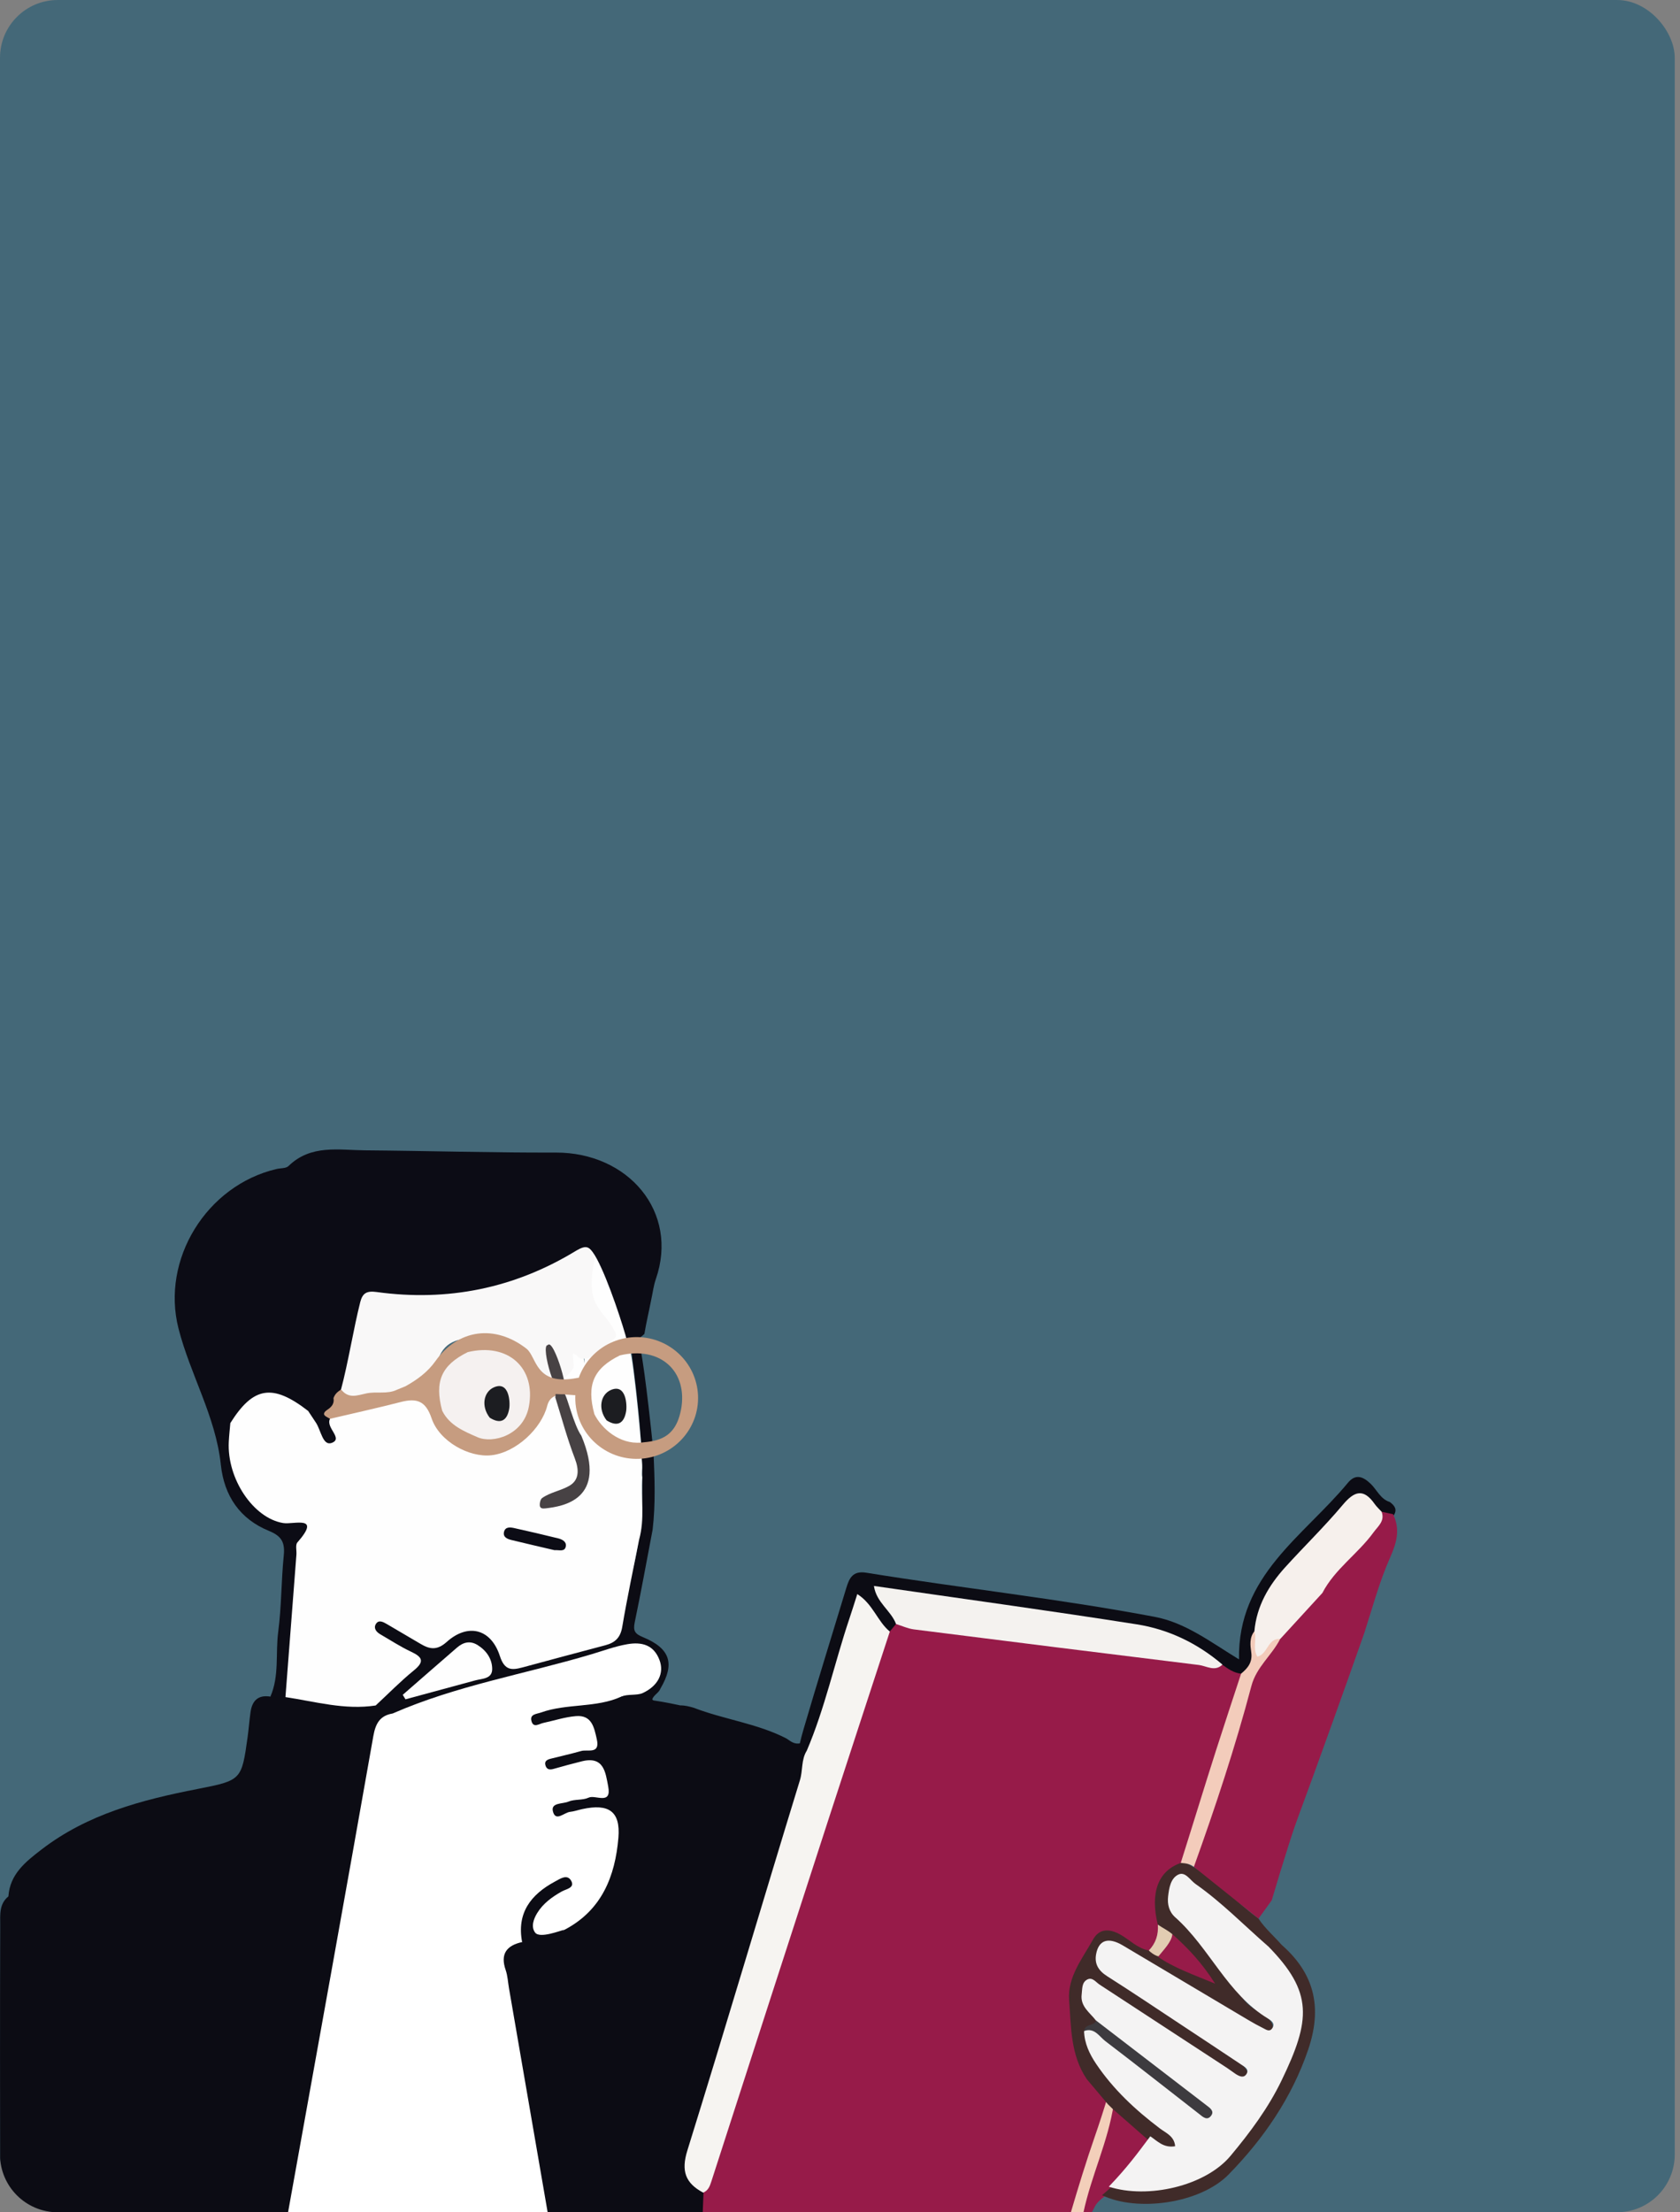 <svg width="291" height="383" viewBox="0 0 291 383" fill="none" xmlns="http://www.w3.org/2000/svg">
<rect x="0" y="0" width="291" height="383" fill="#808080" stroke="none"/>
<rect width="290.09" height="383" rx="10" fill="#446878"/>
<g clip-path="url(#clip0_1082_21)">
<path d="M120.853 299.909C117.142 300.237 110.724 296.486 107.658 293.711C108.726 293.2 109.766 292.616 110.871 292.196C112.971 291.402 114.14 289.996 113.468 287.778C112.777 285.487 111 285.158 108.827 285.761C98.257 288.663 87.668 291.539 77.079 294.386C74.068 295.199 71.029 295.902 68.009 296.65C68.092 296.02 69.418 295.911 68.736 294.998C68.304 294.432 67.77 293.894 66.987 294.542C66.425 295.007 65.827 295.336 65.062 295.245C64.989 292.433 67.714 291.803 69.16 290.206C71.425 287.723 71.49 287.577 68.598 285.788C68.092 285.469 67.549 285.195 67.061 284.848C65.817 283.953 63.921 283.114 64.915 281.288C65.956 279.38 67.641 280.603 69.013 281.27C70.09 281.799 71.14 282.402 72.134 283.077C73.939 284.309 75.523 284.209 77.429 282.986C81.544 280.339 84.482 281.032 87.032 285.332C88.266 287.404 89.647 287.824 91.784 287.248C94.693 286.473 97.566 285.587 100.494 284.884C106.295 283.497 106.82 282.821 107.667 277.08C115.337 261.161 108.155 231.532 109.26 230.227C109.905 229.852 110.706 227.077 113.201 251.467C113.394 255.922 113.569 260.376 113.044 264.821C112.022 270.179 111.056 275.537 109.941 280.877C109.638 282.347 109.969 282.858 111.387 283.442C116.12 285.405 116.921 288.033 114.398 292.333C114.122 293.099 113.229 293.428 112.98 294.204C114.343 295.947 119.665 297.7 120.853 299.9V299.909Z" fill="#0C0C14"/>
<path d="M184.046 383H121.681C120.77 381.987 120.678 380.827 121.074 379.586C124.775 370.622 127.436 361.294 130.475 352.102C136.064 335.188 141.312 318.164 146.966 301.269C148.485 296.732 149.71 292.113 151.146 287.549C151.754 285.605 152.325 283.652 153.568 281.981C154.074 281.333 154.59 280.704 155.474 280.548C170.943 282.374 186.348 284.601 201.799 286.582C204.902 286.984 208.023 287.175 211.135 287.559C212.793 287.632 214.183 288.316 215.389 289.402C216.154 292.688 214.284 295.418 213.327 298.302C210.684 306.216 208.391 315.508 205.123 323.203C200.758 325.786 200.556 328.488 201.67 332.879C201.707 334.704 200.988 337.123 199.276 338.109C197.535 338.73 196.569 336.767 195.261 336C191.467 333.782 190.51 334.33 188.659 338.364C185.574 345.092 185.98 351.591 189.055 358.126C189.258 358.555 189.35 359.03 189.423 359.505C190.51 366.241 189.23 372.594 185.915 378.481C185.086 379.96 185.446 381.831 184.046 383.009V383Z" fill="#971B49"/>
<path d="M1.455 328.315C1.722 324.463 4.401 322.345 7.191 320.2C15.156 314.075 24.53 311.611 34.161 309.73C41.85 308.224 41.85 308.197 42.899 300.666C43.093 299.251 43.194 297.818 43.397 296.404C43.673 294.45 44.704 293.382 46.831 293.729C47.531 293.464 48.212 293.145 48.986 293.136C54.28 293.136 59.437 294.98 64.777 294.341C65.118 294.249 65.468 294.204 65.79 294.076C67.042 293.565 68.304 293.236 69.206 294.596C70.246 296.166 68.819 296.833 67.935 297.681C65.725 299.27 65.578 301.771 65.191 304.089C62.079 322.582 58.507 340.993 55.33 359.468C54.234 365.821 53.157 372.183 51.895 378.509C51.564 380.152 51.26 381.813 49.897 383H1.317C-0.046 381.548 0.028 379.723 0.028 377.943C4.24404e-06 363.055 -0.009 348.159 0.037 333.271C0.037 331.528 -0.175 329.638 1.455 328.315Z" fill="#0C0C14"/>
<path d="M49.897 383C54.842 355.525 59.814 328.059 64.666 300.566C65.053 298.394 65.79 297.025 68.018 296.65C79.049 291.813 90.946 289.823 102.409 286.409C104.472 285.797 106.507 285.031 108.652 284.656C111.184 284.218 113.238 284.784 114.223 287.367C115.107 289.677 113.974 291.895 111.313 293.118C110.337 293.565 108.634 293.255 107.667 293.72C103.349 295.801 99.196 295.893 94.684 297.006C95.973 296.714 97.281 296.623 98.579 296.376C101.82 295.756 104.555 298.321 104.269 301.561C104.15 302.939 103.514 303.916 102.032 303.834C100.531 303.752 99.26 304.601 98.165 304.619C99.61 304.427 101.341 303.423 103.21 304.09C105.153 304.792 105.844 306.435 106.203 308.261C106.617 310.37 106.148 311.885 103.57 311.803C101.967 311.748 100.549 312.597 99.205 312.661C98.505 312.807 99.085 313.263 98.883 312.825C98.864 312.779 98.966 312.725 99.187 312.679C106.396 311.045 109.73 314.477 107.667 321.661C106.093 327.128 104.058 332.413 98.119 334.851C96.121 335.006 93.671 336.868 92.299 334.239C90.927 331.619 93.064 329.83 94.813 328.169C95.282 327.722 95.798 327.32 96.341 326.946C93.349 328.771 91.102 331.044 91.36 334.887C91.406 335.59 91.075 336.274 90.605 336.859C88.404 338.493 88.579 340.683 89.03 343.011C91.268 354.612 93.238 366.26 95.329 377.889C95.642 379.623 96.286 381.412 94.868 383.009H49.906L49.897 383Z" fill="white"/>
<path d="M94.859 383C92.631 370.075 90.393 357.15 88.165 344.225C87.981 343.166 87.935 342.061 87.585 341.057C86.627 338.282 87.741 336.813 90.448 336.219C92.575 334.439 95.651 335.909 97.769 334.102C104.242 330.733 106.553 324.819 107.115 318.174C107.501 313.573 105.439 312.204 100.835 313.208C100.126 313.363 99.435 313.61 98.726 313.683C97.704 313.801 96.24 315.463 95.771 313.591C95.384 312.049 97.474 312.332 98.45 311.912C99.518 311.455 100.909 311.711 101.958 311.218C103.128 310.67 105.982 312.587 105.347 309.274C104.886 306.882 104.619 303.971 100.789 304.929C99.159 305.34 97.529 305.769 95.918 306.234C95.246 306.426 94.721 306.389 94.491 305.668C94.233 304.874 94.804 304.628 95.421 304.473C97.17 304.025 98.929 303.642 100.66 303.149C101.792 302.82 103.975 303.779 103.376 301.114C102.916 299.087 102.529 296.878 99.757 297.106C97.852 297.262 95.992 297.882 94.113 298.284C93.376 298.439 92.382 299.233 92.051 297.937C91.747 296.75 92.953 296.75 93.69 296.486C98.22 294.861 103.257 295.737 107.704 293.702C111.092 294.176 113.026 294.195 117.842 295.253C118.624 295.235 119.379 295.436 120.125 295.646C125.411 297.691 131.156 298.366 136.239 300.986C136.994 301.497 137.675 302.09 138.743 301.771C140.401 301.287 140.336 302.51 140.419 303.551C139.434 311.592 136.331 319.068 134.075 326.763C129.665 341.842 125.061 356.858 120.346 371.846C119.352 375.013 120.936 377.094 121.856 379.577L121.727 382.972H94.896L94.859 383Z" fill="#0C0C14"/>
<path d="M191.652 380.006C189.543 381.549 189.81 381.877 189.119 383H187.665C186.679 381.749 187.324 380.49 187.674 379.248C189.064 374.319 190.639 369.445 192.269 364.589C196.302 364.169 197.637 367.382 199.506 369.874C197.71 372.923 195.105 375.469 193.815 378.838C193.235 379.504 192.646 380.125 191.642 380.006H191.652Z" fill="#971B49"/>
<path d="M192.913 364.306C191.946 370.75 189.027 376.665 187.674 383.009H185.501C184.598 381.978 184.488 380.654 185.16 379.668C188.079 375.387 188.245 370.239 189.828 365.547C190.197 364.452 190.528 363.548 191.753 363.256C192.425 363.293 192.876 363.576 192.913 364.306Z" fill="#F3CFBA"/>
<path d="M191.937 362.772C191.127 365.465 190.381 367.747 189.635 369.892C188.134 374.219 186.781 378.628 185.492 383.009H184.037C183.935 380.827 184.028 378.81 185.786 377.058C186.652 376.2 187.269 374.703 187.287 373.479C187.352 368.687 190.252 364.114 188.429 359.194C190.878 359.587 191.624 360.6 191.919 362.782L191.937 362.772Z" fill="#971B49"/>
<path d="M38.249 253.557C37.365 245.233 32.955 237.976 30.92 230.007C27.863 218.023 35.791 205.225 47.899 202.386C48.599 202.222 49.529 202.304 49.971 201.875C53.838 198.096 58.681 199.119 63.295 199.155C74.279 199.246 85.255 199.575 96.24 199.539C108.818 199.493 117.648 209.798 113.597 221.455C113.21 222.577 113.072 223.782 112.814 224.951C112.428 226.95 111.949 228.93 111.617 230.938C109.849 232.655 108.017 232.399 106.166 231.103C103.579 228.364 104.039 224.613 102.953 221.372C101.507 217.073 101.636 217.009 97.465 219.154C88.137 223.956 78.221 226.028 67.77 225.014C64.501 224.695 63.184 225.909 62.558 228.839C61.84 232.226 60.956 235.585 59.731 238.834C59.621 239.181 59.492 239.519 59.363 239.866C58.985 240.687 58.718 241.572 58.249 242.357C57.07 243.9 55.597 244.904 53.553 244.84C52.825 244.749 52.199 244.402 51.555 244.083C45.726 241.143 43.829 241.709 40.56 247.387C39.898 248.574 40.164 249.888 39.971 251.138C39.805 252.188 40.054 253.63 38.24 253.567L38.249 253.557Z" fill="#0C0C15"/>
<path d="M191.873 364.26C190.666 362.837 189.469 361.413 188.263 359.98C185.418 355.808 185.538 350.934 185.188 346.251C184.893 342.253 187.49 339.086 189.322 335.791C190.381 333.892 192.103 333.846 194 334.896C195.666 335.809 197.001 337.315 198.981 337.68C199.976 337.79 200.804 338.301 201.67 338.73C203.659 339.798 205.749 340.674 207.775 342.235C205.924 339.98 204.266 337.963 202.314 336.192C201.44 335.362 201.053 334.248 200.546 333.207C199.193 327.685 200.592 323.915 204.515 322.528C205.454 322.318 206.099 322.957 206.854 323.295C210.942 325.777 214.165 329.346 217.995 332.158C219.036 333.819 221.2 335.699 221.973 336.703C222.01 336.977 220.104 335.9 220.141 336.174C221.107 337.205 221.356 338.036 219.561 338.328C217.691 338.164 216.614 336.776 215.463 335.581C212.774 332.806 209.846 330.323 206.752 328.014C205.951 327.411 205.077 326.307 203.926 327.329C203.042 328.114 203.033 329.264 203.355 330.341C203.769 331.756 204.754 332.833 205.684 333.938C208.935 337.78 212.618 341.286 215.132 345.713C215.739 346.781 216.752 347.456 217.747 348.15C219.082 349.081 221.319 350.057 220.122 351.892C218.934 353.709 216.946 352.12 215.656 351.29C210.997 348.296 205.97 345.895 201.357 342.828C198.944 341.222 196.338 339.953 193.843 338.502C192.996 338.009 191.974 337.671 191.246 338.693C190.593 339.615 190.979 340.537 191.606 341.331C192.361 342.29 193.401 342.919 194.405 343.586C200.224 347.447 206.062 351.29 211.881 355.142C212.682 355.671 213.529 356.155 214.266 356.776C215.251 357.597 216.78 358.464 215.73 359.934C214.736 361.321 213.272 360.472 212.176 359.751C206.043 355.708 199.837 351.783 193.742 347.684C192.315 346.726 190.528 344.608 189.101 345.676C187.361 346.981 189.976 348.77 190.049 350.487C190.105 351.582 188.981 352.075 188.724 353.006C190.326 359.14 194.92 363.01 199.405 366.962C200.39 367.829 201.532 368.505 202.498 369.409C203.29 370.148 204.248 371.033 203.456 372.138C202.591 373.343 201.32 372.877 200.215 372.284C199.57 371.937 199.055 371.435 199.036 370.623C196.928 368.779 194.81 366.926 192.701 365.082C192.416 364.799 192.13 364.525 191.845 364.242L191.873 364.26Z" fill="#402B29"/>
<path d="M139.747 303.086C139.176 301.36 138.587 304.263 138.366 301.935C139.968 302.392 136.957 306.983 139.213 299.288C141.598 291.146 144.13 283.041 146.589 274.926C147.113 273.183 147.73 271.905 150.051 272.279C166.68 274.972 183.447 276.779 200.012 279.919C205.344 280.932 209.579 284.209 214.616 287.285C214.34 272.763 225.84 265.962 233.464 256.725C234.753 255.164 236.015 255.538 237.415 256.88C238.51 257.93 239.109 259.536 240.739 260.038C241.54 260.641 242.083 261.316 241.42 262.339C240.508 262.905 239.689 262.585 238.888 262.074C235.481 259.062 234.873 259.025 232.074 262.457C229.956 265.068 227.617 267.459 225.214 269.787C221.411 273.475 218.815 277.792 217.977 283.068C217.572 284.337 217.783 285.66 217.599 286.938C217.378 288.472 216.78 289.658 214.975 289.759C213.704 289.631 212.719 288.919 211.734 288.216C210.344 288.189 209.165 287.559 208.069 286.838C203.327 283.725 198.005 282.365 192.471 281.608C180.915 280.01 169.369 278.349 157.841 276.505C156.588 276.304 155.272 275.884 153.955 276.551C154.056 278.203 156.054 279.344 155.179 281.188C154.82 281.617 154.461 282.055 154.102 282.484C151.542 282.237 151.192 279.472 149.314 278.376C148.089 278.65 148.246 279.8 147.979 280.631C145.953 287.011 144.241 293.483 142.169 299.845C141.754 301.132 142.021 303.131 139.71 303.095L139.747 303.086Z" fill="#0C0C14"/>
<path d="M219.653 336.941C214.938 331.354 220.426 336.028 220.343 335.371C227.277 340.546 229.358 346.735 226.595 354.85C223.778 363.129 218.898 370.239 212.82 376.455C207.903 381.485 197.02 383 190.887 380.052C191.394 379.604 191.909 379.166 192.416 378.719C194.322 378.244 197.02 378.4 198.944 378.372C204.589 378.299 209.229 376.182 212.894 371.873C216.817 367.264 220.168 362.271 222.525 356.73C225.039 350.824 225.905 344.918 220.647 339.743C219.92 339.031 219.026 338.2 219.643 336.932L219.653 336.941Z" fill="#402B29"/>
<path d="M38.249 253.557C40.036 251.44 37.605 248.382 39.888 246.383C41.012 247.542 40.8 249.03 40.883 250.436C41.316 257.637 44.161 261.088 51.14 262.548C53.608 263.069 54.381 264.073 53.387 266.528C51.923 270.124 52.153 274.031 51.868 277.801C51.555 281.836 50.827 285.843 50.956 289.914C51.002 291.383 50.56 292.743 49.446 293.802C48.571 293.784 47.706 293.757 46.831 293.738C48.415 290.124 47.697 286.226 48.194 282.484C48.765 278.13 48.709 273.693 49.151 269.312C49.372 267.094 48.829 265.953 46.61 265.049C41.546 262.986 38.829 258.988 38.249 253.576V253.557Z" fill="#0C0C15"/>
<path d="M139.747 303.085C142.887 295.728 144.554 287.906 147.086 280.348C147.537 279.006 147.961 277.655 148.495 275.976C151.229 277.71 151.984 280.713 154.13 282.466C150.64 293.154 147.132 303.834 143.651 314.532C136.819 335.581 129.996 356.63 123.21 377.688C122.934 378.546 122.657 379.239 121.801 379.605C118.726 377.961 117.943 375.88 119.066 372.284C125.705 350.961 132.003 329.538 138.559 308.197C139.084 306.49 138.762 304.646 139.747 303.085Z" fill="#F6F4F1"/>
<path d="M155.207 281.16C154.332 278.823 151.791 277.445 151.377 274.57C166.643 276.779 181.79 278.842 196.891 281.215C202.425 282.082 207.443 284.51 211.752 288.189C210.408 289.467 209.008 288.426 207.655 288.253C191.2 286.226 174.746 284.181 158.292 282.091C157.242 281.954 156.238 281.48 155.207 281.16Z" fill="#F4F2EF"/>
<path d="M200.556 333.208C201.513 333.856 202.231 334.157 203.069 334.86C203.778 336.585 203.346 337.817 201.486 338.42C201.136 339.141 199.828 338.511 198.99 337.68C200.206 336.43 200.675 334.914 200.556 333.208Z" fill="#E2CCB2"/>
<path d="M214.993 289.74C216.154 288.782 216.973 287.778 216.734 286.062C216.568 284.875 216.384 283.524 217.277 282.42C218.271 282.904 218.069 283.972 218.437 284.784C219.588 284.401 220.334 282.429 221.945 283.899C222.01 284.382 222.01 284.903 221.724 285.286C217.056 291.621 215.859 299.27 213.612 306.508C212.13 311.301 210.178 315.938 208.705 320.73C208.391 321.761 207.922 322.747 206.789 323.185C206.108 322.683 205.519 322.601 204.524 322.519C206.504 316.275 208.649 309.229 210.647 302.994C212.065 298.567 213.539 294.149 214.984 289.731L214.993 289.74Z" fill="#F3CCBB"/>
<path d="M49.446 293.793C50.081 285.578 50.717 277.363 51.343 269.148C51.398 268.436 51.14 267.468 51.509 267.039C55.744 262.22 50.892 263.981 49.05 263.68C43.885 262.84 39.281 256.004 39.63 249.578C39.686 248.51 39.805 247.442 39.898 246.374C43.885 240.03 47.227 239.51 53.378 244.274C54.869 244.749 55.523 246.018 56.177 247.396C56.739 246.611 56.425 245.671 57.079 245.105C61.702 243.042 66.563 241.892 71.6 241.509C73.801 241.344 74.675 243.024 75.467 244.694C76.618 247.131 78.193 248.984 80.937 249.979C86.204 251.878 92.557 248.692 93.726 243.206C94.104 241.445 94.003 239.51 96.36 239.09C98.533 238.706 98.165 219.465 99.214 221.318C100.605 224.366 101.286 245.963 104.297 250.974C106.525 254.671 105.31 255.894 101.618 258.359C101.13 258.687 101.314 220.807 100.991 221.299C100.209 204.057 109.849 235.046 108.652 232.764C109.453 231.495 110.963 248.802 111.028 249.76C111.111 251.029 111.12 252.216 111.23 253.566C111.286 254.269 111.111 255.091 111.249 255.775C111.019 259.463 111.709 262.895 110.706 266.546C109.711 271.585 108.634 276.614 107.778 281.68C107.465 283.515 106.553 284.382 104.877 284.83C100.098 286.089 95.319 287.376 90.55 288.663C88.625 289.184 87.401 289.229 86.581 286.692C85.043 281.954 81.029 280.978 77.364 284.273C75.743 285.724 74.473 285.56 72.898 284.629C70.928 283.46 68.957 282.301 66.978 281.151C66.342 280.786 65.569 280.366 65.09 281.188C64.676 281.909 65.191 282.548 65.873 282.94C67.641 283.962 69.362 285.094 71.213 285.961C73.221 286.902 73.543 287.687 71.665 289.211C69.353 291.091 67.263 293.236 65.072 295.263C59.74 296.084 54.63 294.596 49.446 293.811V293.793Z" fill="#FEFEFE"/>
<path d="M97.759 334.102C95.743 336.247 92.925 335.69 90.439 336.22C89.482 331.208 91.922 328.004 96.12 325.75C97.05 325.248 98.266 324.39 98.947 325.631C99.61 326.845 98.054 327.046 97.317 327.457C95.614 328.415 94.058 329.547 93.045 331.208C92.437 332.212 91.931 333.554 92.686 334.577C93.496 335.672 97.06 334.221 97.759 334.093V334.102Z" fill="#0C0C14"/>
<path d="M219.653 336.94C227.488 344.918 227.056 349.71 221.973 360.207C219.68 364.954 216.522 369.198 213.133 373.251C208.769 378.463 198.834 380.754 192.057 378.573C195.187 375.314 196.955 372.913 199.248 369.847C200.482 370.686 201.559 371.909 203.548 371.572C203.419 369.828 201.937 369.271 200.915 368.496C196.67 365.292 192.821 361.704 189.856 357.296C188.733 355.625 187.83 353.754 187.775 351.636C189.617 350.267 190.869 351.728 192.057 352.677C197.167 356.757 202.351 360.737 207.554 364.708C203.143 361.075 198.53 357.697 194.11 354.074C192.563 352.796 190.694 351.81 189.856 349.829C188.797 348.432 187.094 347.392 187.361 345.283C187.48 344.352 187.352 343.248 188.291 342.728C189.212 342.216 189.801 343.157 190.473 343.595C197.83 348.396 205.187 353.197 212.535 358.008C213.041 358.336 213.511 358.72 214.017 359.048C214.644 359.45 215.426 359.851 215.914 359.057C216.421 358.218 215.555 357.807 214.984 357.423C211.476 355.087 207.968 352.759 204.45 350.441C200.233 347.657 196.035 344.836 191.762 342.125C190.243 341.158 189.534 339.971 189.875 338.246C190.344 335.845 191.992 335.334 194.469 336.794C201.716 341.094 208.953 345.411 216.209 349.71C217.038 350.203 217.876 350.669 218.741 351.098C219.247 351.344 219.864 351.846 220.343 351.189C220.933 350.386 220.279 349.856 219.662 349.482C212.553 345.201 209.533 337.233 203.557 331.929C202.498 330.989 202.176 329.666 202.333 328.315C202.498 326.882 202.765 325.193 204.091 324.545C205.316 323.951 206.126 325.494 207.075 326.16C211.623 329.346 215.491 333.326 219.662 336.959L219.653 336.94Z" fill="#F4F3F3"/>
<path d="M59.068 240.559C60.302 235.977 61.232 230.026 62.401 225.425C62.807 223.828 63.562 223.454 65.237 223.682C77.521 225.371 89.04 223.052 99.619 216.635C101.728 215.357 102.225 215.768 103.036 217.931C101.139 226.274 104.546 226.548 106.488 230.519C106.709 230.82 106.755 231.149 106.636 231.505C104.896 233.138 103.514 235.366 100.651 235.22C100.117 235.055 99.84 234.471 99.269 234.316C99.141 235.156 99.481 235.959 99.334 236.79C97.99 239.19 95.669 239.574 93.432 237.666C92.272 236.671 91.406 235.393 90.467 234.188C88.717 231.03 85.67 231.413 82.815 231.587C80.007 231.751 77.18 231.787 75.909 235.311C75.053 237.693 72.153 238.57 70.661 240.623C70.035 241.144 69.317 241.445 68.506 241.554C65.09 241.354 61.656 244.019 59.041 240.569L59.068 240.559Z" fill="#F9F8F8"/>
<path d="M97.17 239.528C96.682 243.544 93.496 232.828 94.877 232.874C95.955 231.486 99.15 242.823 97.17 239.528Z" fill="#474244"/>
<path d="M68.709 240.623C69.224 240.413 69.731 240.203 70.246 239.994C72.254 238.871 74.077 237.547 75.43 235.639C79.335 230.108 85.706 229.241 91.185 233.485C93.027 234.928 92.64 240.003 99.978 238.56C101.516 238.259 102.98 241.08 101.13 241.49C99.168 241.929 95.586 240.276 94.785 243.389C93.791 247.287 89.426 251.458 85.117 251.942C81.268 252.371 76.112 249.56 74.758 245.552C73.727 242.504 72.171 242.02 69.427 242.723C65.357 243.772 61.25 244.667 57.162 245.635C55.68 245.68 56.149 245.114 56.131 244.74C56.057 243.243 57.438 242.823 57.77 242.029C58.037 241.363 58.35 241.043 59.077 240.559C60.403 242.193 61.766 241.6 63.469 241.235C65.219 240.861 67.051 241.408 68.718 240.623H68.709Z" fill="#C69C80"/>
<path d="M57.761 242.029C57.936 242.951 57.484 243.553 56.757 244.028C55.413 244.922 56.508 245.223 57.162 245.634C56.361 247.177 59.519 249.039 57.457 249.806C55.91 250.381 55.588 247.597 54.722 246.301C54.271 245.625 53.82 244.95 53.378 244.274C55.072 243.964 56.462 243.069 57.77 242.02L57.761 242.029Z" fill="#0C0C15"/>
<path d="M206.798 323.194C210.509 312.879 213.962 302.474 216.761 291.885C217.636 288.581 220.306 286.591 221.743 283.752C222.664 279.663 226.531 277.883 228.796 274.844C231.402 273.027 234.164 271.439 235.444 268.217C235.95 266.948 237.194 265.597 238.823 266.345C240.453 267.094 239.919 268.618 239.532 270.079C238.216 274.99 237.046 279.928 234.91 284.583C234.855 286.81 232.949 288.563 233.243 290.881C228.409 303.414 224.082 316.12 220.279 328.999C219.514 330.049 218.759 331.099 217.995 332.158C214.257 329.173 210.528 326.179 206.789 323.194H206.798Z" fill="#971B49"/>
<path d="M189.875 349.82C196.256 354.713 202.637 359.614 209.008 364.507C209.588 364.945 210.344 365.474 209.819 366.232C209.119 367.245 208.345 366.488 207.701 365.976C202.287 361.768 196.909 357.524 191.458 353.371C190.399 352.567 189.589 350.988 187.784 351.618C187.886 350.34 189.525 350.806 189.875 349.802V349.82Z" fill="#3D3B3F"/>
<path d="M200.592 338.775C201.412 337.716 202.959 336.229 203.069 334.859C205.703 337.205 208.124 339.715 210.472 343.421C206.752 341.888 203.171 340.61 200.592 338.775Z" fill="#971B49"/>
<path d="M229.054 275.784C226.623 278.44 224.183 281.096 221.752 283.752C219.561 283.57 219.634 286.372 217.793 286.81C216.927 285.359 217.737 283.807 217.277 282.41C217.664 278.056 219.754 274.487 222.618 271.329C225.914 267.696 229.45 264.264 232.599 260.513C234.615 258.112 236.199 257.647 238.123 260.394C238.464 260.878 238.925 261.289 239.321 261.727C240.527 263.151 240.085 264.356 238.814 265.433C235.159 268.518 232.755 272.753 229.045 275.784H229.054Z" fill="#F6F0EC"/>
<path d="M229.054 275.784C231.208 271.64 235.195 269.029 237.893 265.323C238.722 264.182 239.901 263.352 239.321 261.727C239.983 261.864 240.637 262.01 241.3 262.147C242.552 264.739 241.963 267.003 240.803 269.614C238.934 273.822 237.728 278.331 236.31 282.739C236.043 283.57 219.201 331.145 218.189 331.355C219.478 326.544 237.488 274.962 238.768 270.152C239.063 269.048 239.799 267.578 238.464 266.994C237.341 266.501 236.577 267.888 236.227 268.838C234.928 272.315 231.927 273.968 229.054 275.784Z" fill="#971B49"/>
<path d="M69.758 293.419C72.889 290.699 76.011 287.96 79.15 285.249C80.237 284.309 81.443 283.981 82.769 284.83C84.298 285.797 85.255 287.248 85.255 288.955C85.255 290.681 83.515 290.598 82.299 290.927C78.276 292.022 74.252 293.109 70.237 294.195C70.081 293.939 69.915 293.674 69.758 293.419Z" fill="#FEFEFE"/>
<path d="M96.028 268.372C93.653 267.815 91.102 267.231 88.561 266.61C87.861 266.437 87.097 266.117 87.299 265.223C87.511 264.31 88.349 264.392 89.049 264.547C91.609 265.113 94.159 265.707 96.701 266.336C97.391 266.51 98.174 266.912 97.999 267.751C97.796 268.71 96.876 268.317 96.028 268.372Z" fill="#0C0C15"/>
<path d="M76.6 244.256C75.219 239.181 76.453 236.342 81.02 234.088C88.036 232.408 92.861 236.863 91.609 243.508C90.66 248.51 85.338 249.97 82.714 248.82C80.421 247.816 77.861 246.785 76.6 244.247V244.256Z" fill="#F5F1F0"/>
<path d="M88.202 243.891C87.861 245.89 86.756 246.657 84.832 245.443C83.285 243.462 83.773 240.979 85.531 240.194C88.211 238.998 88.395 242.777 88.202 243.891Z" fill="#1C1D21"/>
<path d="M100.697 248.565C105.356 259.673 97.437 260.787 94.555 261.134C94.012 261.198 93.533 261.198 93.496 260.595C93.469 260.175 93.616 259.555 93.911 259.345C95.283 258.377 97.097 258.085 98.561 257.264C100.328 256.278 100.338 254.507 99.573 252.508C98.248 249.058 97.29 245.461 96.185 241.92C96.378 241.089 95.706 241.427 97.815 241.381C98.155 241.5 99.398 246.766 100.697 248.556V248.565Z" fill="#474244"/>
<path d="M109.84 231.495C103.975 231.742 99.417 236.653 99.656 242.467C99.896 248.281 104.859 252.8 110.724 252.562C116.589 252.316 121.147 247.405 120.908 241.591C120.659 235.776 115.705 231.258 109.84 231.495ZM117.952 244.073C117.004 249.076 113.882 249.495 111.028 249.751C107.336 250.08 104.205 247.35 102.953 244.822C101.571 239.747 102.805 236.908 107.372 234.654C114.389 232.974 119.214 237.428 117.961 244.073H117.952Z" fill="#C69C80"/>
<path d="M108.45 244.357C108.109 246.356 107.004 247.122 105.08 245.908C103.533 243.928 104.021 241.445 105.779 240.66C108.459 239.464 108.643 243.243 108.45 244.357Z" fill="#1C1D21"/>
</g>
<defs>
<clipPath id="clip0_1082_21">
<path d="M0 199H242V383H10C4.477 383 0 378.523 0 373V199Z" fill="white"/>
</clipPath>
</defs>
</svg>
